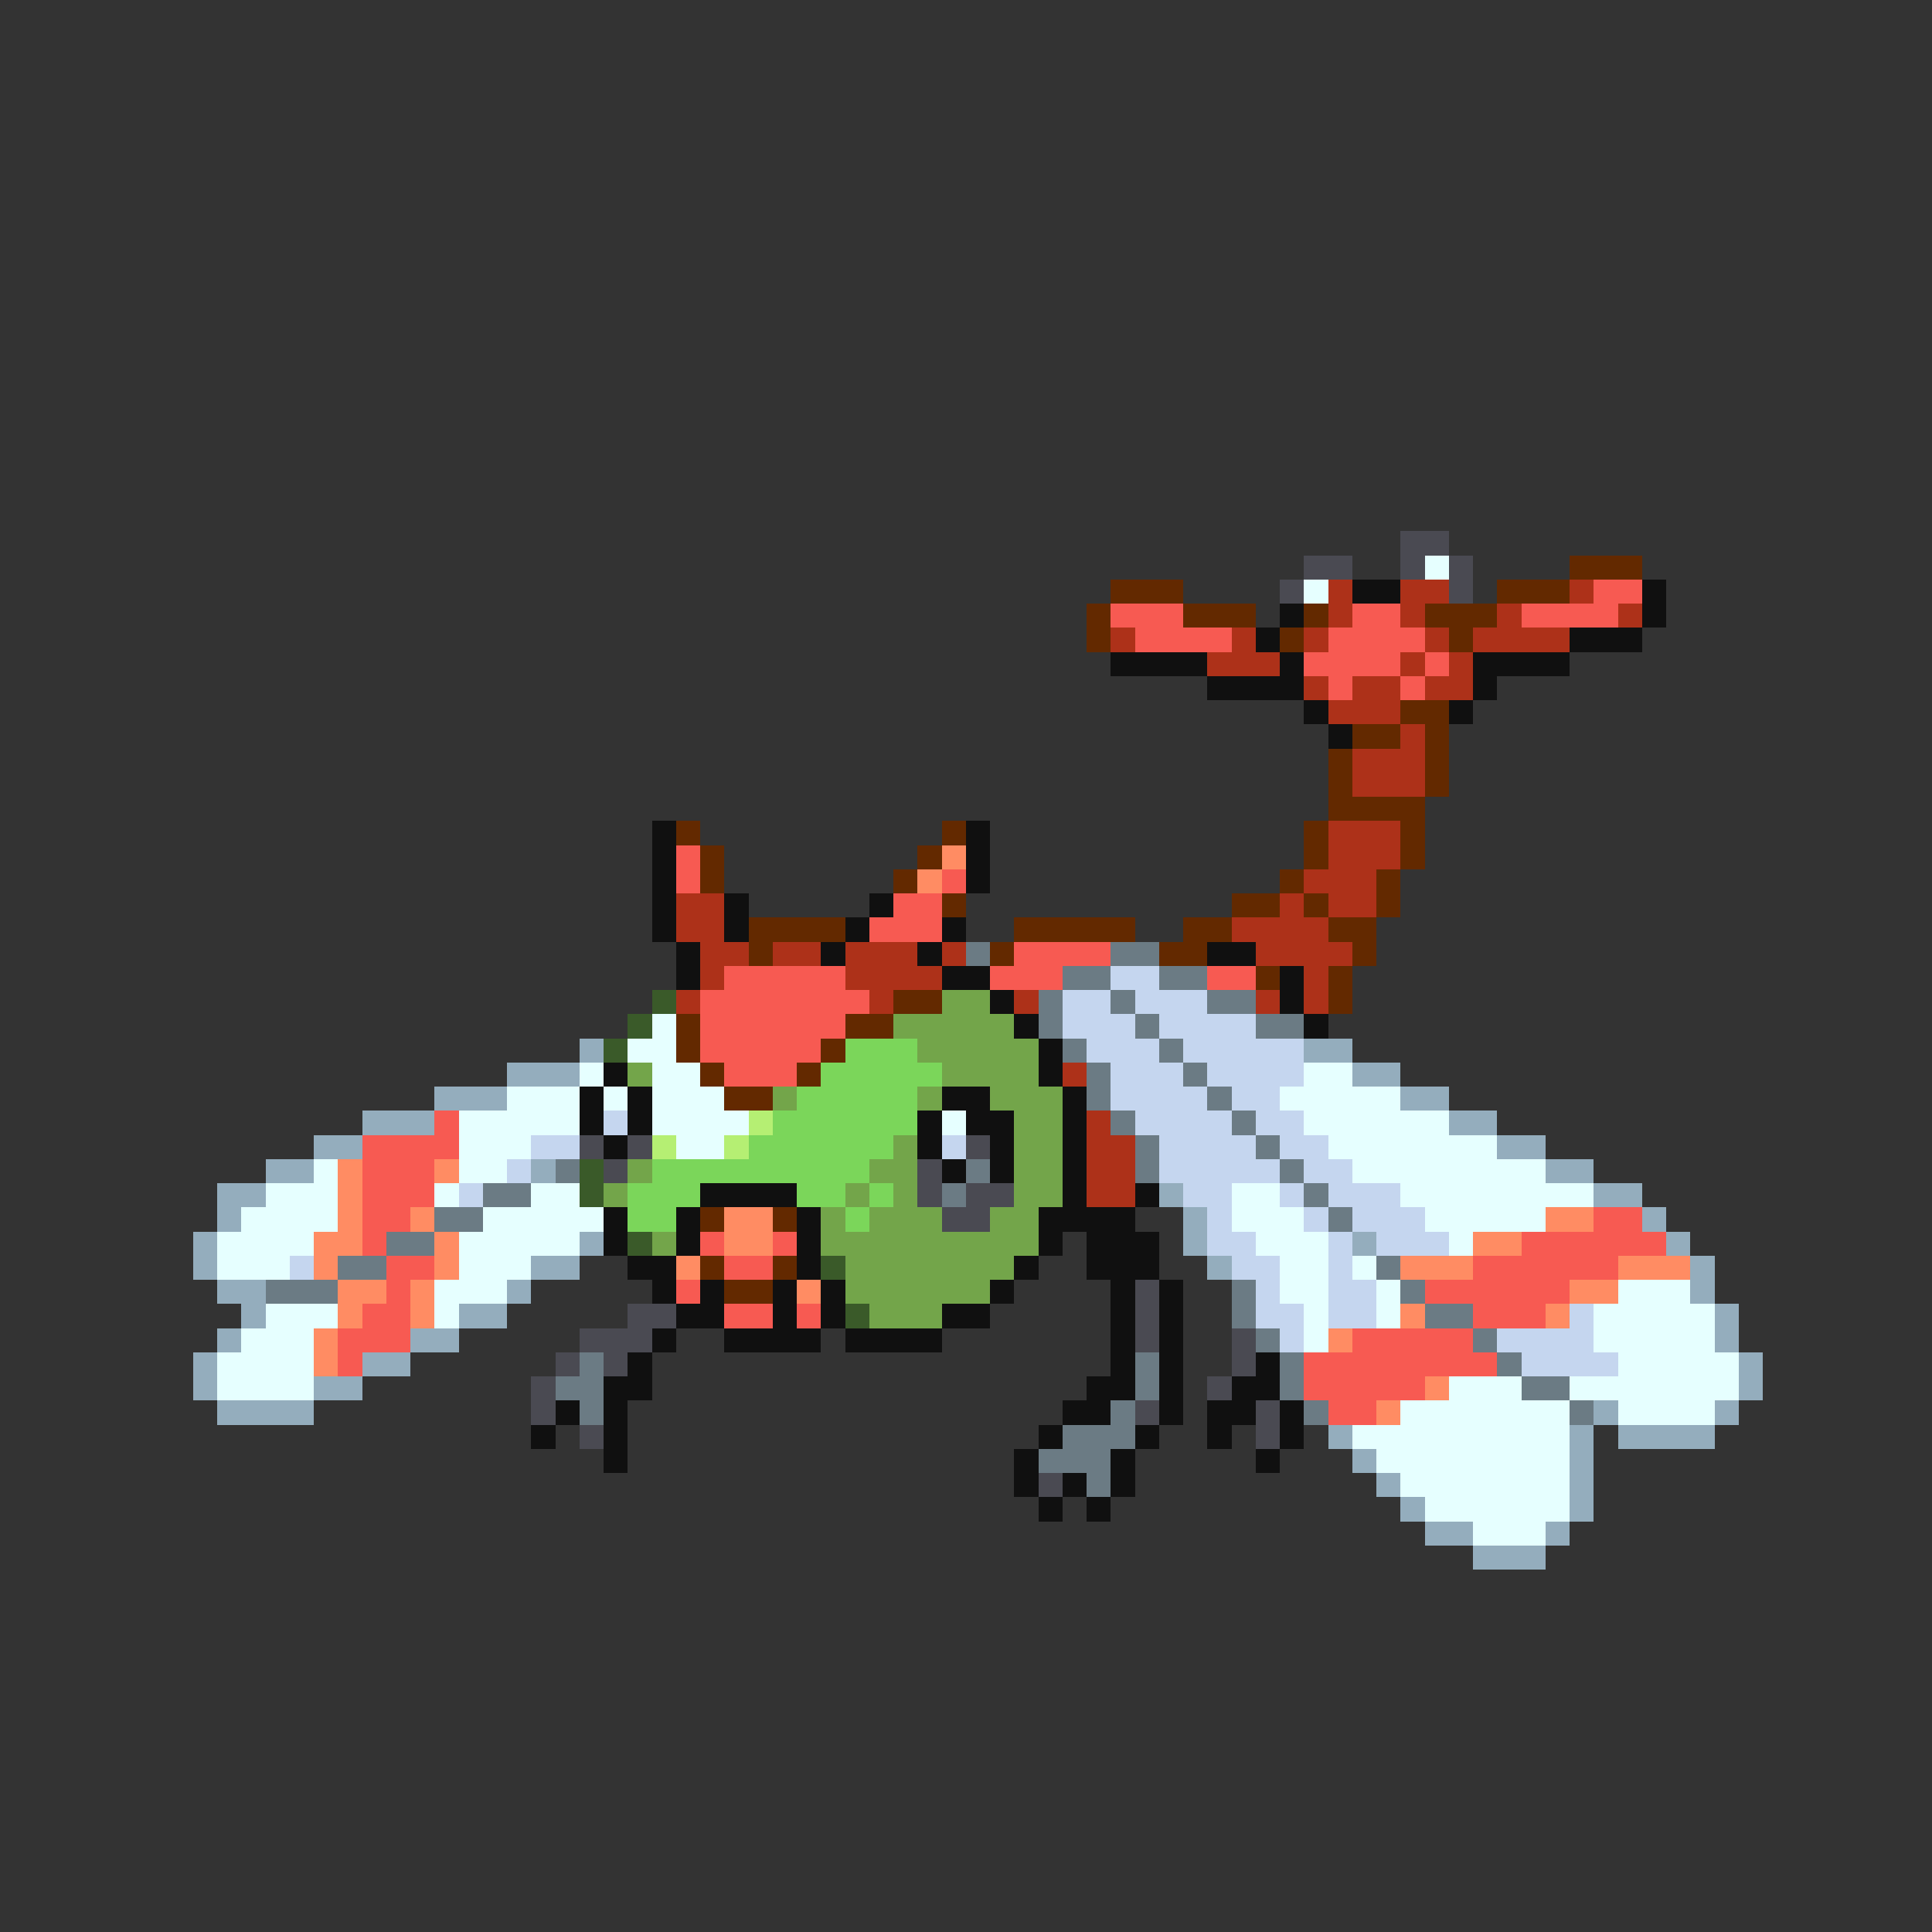 <svg xmlns="http://www.w3.org/2000/svg" viewBox="0 -0.5 80 80" shape-rendering="crispEdges">
<rect x="0" y="-0.5" width="80" height="80" fill="#333333" stroke="none"/>
<path stroke="#4a4a52" d="M58 22h2M54 23h2M58 23h1M60 23h1M53 24h1M60 24h1M24 47h1M26 47h1M40 47h1M25 48h1M38 48h1M38 49h1M40 49h2M39 50h2M47 53h1M26 54h2M47 54h1M24 55h3M47 55h1M51 55h1M23 56h1M25 56h1M51 56h1M22 57h1M50 57h1M22 58h1M47 58h1M52 58h1M24 59h1M52 59h1M43 61h1" />
<path stroke="#e6ffff" d="M59 23h1M54 24h1M27 42h1M26 43h2M24 44h1M27 44h2M54 44h2M21 45h3M25 45h1M27 45h3M53 45h5M19 46h5M27 46h4M39 46h1M54 46h6M19 47h3M28 47h2M55 47h7M13 48h1M19 48h2M56 48h8M11 49h3M18 49h1M22 49h2M51 49h2M58 49h8M10 50h4M20 50h5M51 50h3M59 50h5M9 51h4M19 51h5M52 51h3M60 51h1M9 52h3M19 52h3M53 52h2M56 52h1M18 53h3M53 53h2M57 53h1M67 53h3M11 54h3M18 54h1M54 54h1M57 54h1M66 54h5M10 55h3M54 55h1M66 55h5M9 56h4M67 56h5M9 57h4M60 57h3M65 57h7M58 58h7M67 58h4M56 59h9M57 60h8M58 61h7M59 62h6M61 63h3" />
<path stroke="#632900" d="M65 23h3M46 24h3M62 24h3M45 25h1M49 25h3M54 25h1M59 25h3M45 26h1M53 26h1M60 26h1M58 29h2M56 30h2M59 30h1M55 31h1M59 31h1M55 32h1M59 32h1M55 33h4M28 34h1M39 34h1M54 34h1M58 34h1M29 35h1M38 35h1M54 35h1M58 35h1M29 36h1M37 36h1M53 36h1M57 36h1M39 37h1M51 37h2M54 37h1M57 37h1M31 38h4M42 38h5M49 38h2M55 38h2M31 39h1M41 39h1M48 39h2M56 39h1M52 40h1M55 40h1M37 41h2M55 41h1M28 42h1M35 42h2M28 43h1M34 43h1M29 44h1M33 44h1M30 45h2M29 50h1M32 50h1M29 52h1M32 52h1M30 53h2" />
<path stroke="#ad3119" d="M55 24h1M58 24h2M65 24h1M55 25h1M58 25h1M62 25h1M67 25h1M46 26h1M51 26h1M54 26h1M59 26h1M61 26h4M50 27h3M58 27h1M60 27h1M54 28h1M56 28h2M59 28h2M55 29h3M58 30h1M56 31h3M56 32h3M55 34h3M55 35h3M54 36h3M28 37h2M53 37h1M55 37h2M28 38h2M51 38h4M29 39h2M32 39h2M35 39h3M39 39h1M52 39h4M29 40h1M35 40h4M54 40h1M28 41h1M36 41h1M42 41h1M52 41h1M54 41h1M44 44h1M45 46h1M45 47h2M45 48h2M45 49h2" />
<path stroke="#101010" d="M56 24h2M68 24h1M53 25h1M68 25h1M52 26h1M65 26h3M46 27h4M53 27h1M61 27h4M50 28h4M61 28h1M54 29h1M60 29h1M55 30h1M27 34h1M40 34h1M27 35h1M40 35h1M27 36h1M40 36h1M27 37h1M30 37h1M36 37h1M27 38h1M30 38h1M35 38h1M39 38h1M28 39h1M34 39h1M38 39h1M50 39h2M28 40h1M39 40h2M53 40h1M41 41h1M53 41h1M42 42h1M54 42h1M43 43h1M25 44h1M43 44h1M24 45h1M26 45h1M39 45h2M44 45h1M24 46h1M26 46h1M38 46h1M40 46h2M44 46h1M25 47h1M38 47h1M41 47h1M44 47h1M39 48h1M41 48h1M44 48h1M29 49h4M44 49h1M47 49h1M25 50h1M28 50h1M33 50h1M43 50h4M25 51h1M28 51h1M33 51h1M43 51h1M45 51h3M26 52h2M33 52h1M42 52h1M45 52h3M27 53h1M29 53h1M32 53h1M34 53h1M41 53h1M46 53h1M48 53h1M28 54h2M32 54h1M34 54h1M39 54h2M46 54h1M48 54h1M27 55h1M30 55h4M35 55h4M46 55h1M48 55h1M26 56h1M46 56h1M48 56h1M52 56h1M25 57h2M45 57h2M48 57h1M51 57h2M23 58h1M25 58h1M44 58h2M48 58h1M50 58h2M53 58h1M22 59h1M25 59h1M43 59h1M47 59h1M50 59h1M53 59h1M25 60h1M42 60h1M46 60h1M52 60h1M42 61h1M44 61h1M46 61h1M43 62h1M45 62h1" />
<path stroke="#f75a52" d="M66 24h2M46 25h3M56 25h2M63 25h4M47 26h4M55 26h4M54 27h4M59 27h1M55 28h1M58 28h1M28 35h1M28 36h1M39 36h1M37 37h2M36 38h3M42 39h4M30 40h5M41 40h3M50 40h2M29 41h7M29 42h6M29 43h5M30 44h3M18 46h1M15 47h4M15 48h3M15 49h3M15 50h2M66 50h2M15 51h1M29 51h1M32 51h1M63 51h6M16 52h2M30 52h2M61 52h6M16 53h1M28 53h1M59 53h6M15 54h2M30 54h2M33 54h1M61 54h3M14 55h3M56 55h5M14 56h1M54 56h8M54 57h5M55 58h2" />
<path stroke="#ff8c63" d="M39 35h1M38 36h1M14 48h1M18 48h1M14 49h1M14 50h1M17 50h1M30 50h2M64 50h2M13 51h2M18 51h1M30 51h2M61 51h2M13 52h1M18 52h1M28 52h1M58 52h3M67 52h3M14 53h2M17 53h1M33 53h1M65 53h2M14 54h1M17 54h1M58 54h1M64 54h1M13 55h1M55 55h1M13 56h1M59 57h1M57 58h1" />
<path stroke="#6b7b84" d="M40 39h1M46 39h2M44 40h2M48 40h2M43 41h1M46 41h1M50 41h2M43 42h1M47 42h1M52 42h2M44 43h1M48 43h1M45 44h1M49 44h1M45 45h1M50 45h1M46 46h1M51 46h1M47 47h1M52 47h1M23 48h1M40 48h1M47 48h1M53 48h1M20 49h2M39 49h1M54 49h1M18 50h2M55 50h1M16 51h2M14 52h2M57 52h1M11 53h3M51 53h1M58 53h1M51 54h1M59 54h2M52 55h1M61 55h1M24 56h1M47 56h1M53 56h1M62 56h1M23 57h2M47 57h1M53 57h1M63 57h2M24 58h1M46 58h1M54 58h1M65 58h1M44 59h3M43 60h3M45 61h1" />
<path stroke="#c5d6ef" d="M46 40h2M44 41h2M47 41h3M44 42h3M48 42h4M45 43h3M49 43h5M46 44h3M50 44h4M46 45h4M51 45h2M25 46h1M47 46h4M52 46h2M22 47h2M39 47h1M48 47h4M53 47h2M21 48h1M48 48h5M54 48h2M19 49h1M49 49h2M53 49h1M55 49h3M50 50h1M54 50h1M56 50h3M50 51h2M55 51h1M57 51h3M12 52h1M51 52h2M55 52h1M52 53h1M55 53h2M52 54h2M55 54h2M65 54h1M53 55h1M62 55h4M63 56h4" />
<path stroke="#3a5a29" d="M27 41h1M26 42h1M25 43h1M24 48h1M24 49h1M26 51h1M34 52h1M35 54h1" />
<path stroke="#73a54a" d="M39 41h2M37 42h5M38 43h5M26 44h1M39 44h4M32 45h1M38 45h1M41 45h3M42 46h2M37 47h1M42 47h2M26 48h1M36 48h2M42 48h2M25 49h1M35 49h1M37 49h1M42 49h2M34 50h1M36 50h3M41 50h2M27 51h1M34 51h9M35 52h7M35 53h6M36 54h3" />
<path stroke="#94adbd" d="M24 43h1M54 43h2M21 44h3M56 44h2M18 45h3M58 45h2M15 46h3M60 46h2M13 47h2M62 47h2M11 48h2M22 48h1M64 48h2M9 49h2M48 49h1M66 49h2M9 50h1M49 50h1M68 50h1M8 51h1M24 51h1M49 51h1M56 51h1M69 51h1M8 52h1M22 52h2M50 52h1M70 52h1M9 53h2M21 53h1M70 53h1M10 54h1M19 54h2M71 54h1M9 55h1M17 55h2M71 55h1M8 56h1M15 56h2M72 56h1M8 57h1M13 57h2M72 57h1M9 58h4M66 58h1M71 58h1M55 59h1M65 59h1M67 59h4M56 60h1M65 60h1M57 61h1M65 61h1M58 62h1M65 62h1M59 63h2M64 63h1M61 64h3" />
<path stroke="#7bd65a" d="M35 43h3M34 44h5M33 45h5M32 46h6M31 47h6M27 48h9M26 49h3M33 49h2M36 49h1M26 50h2M35 50h1" />
<path stroke="#b5ef73" d="M31 46h1M27 47h1M30 47h1" />
</svg>